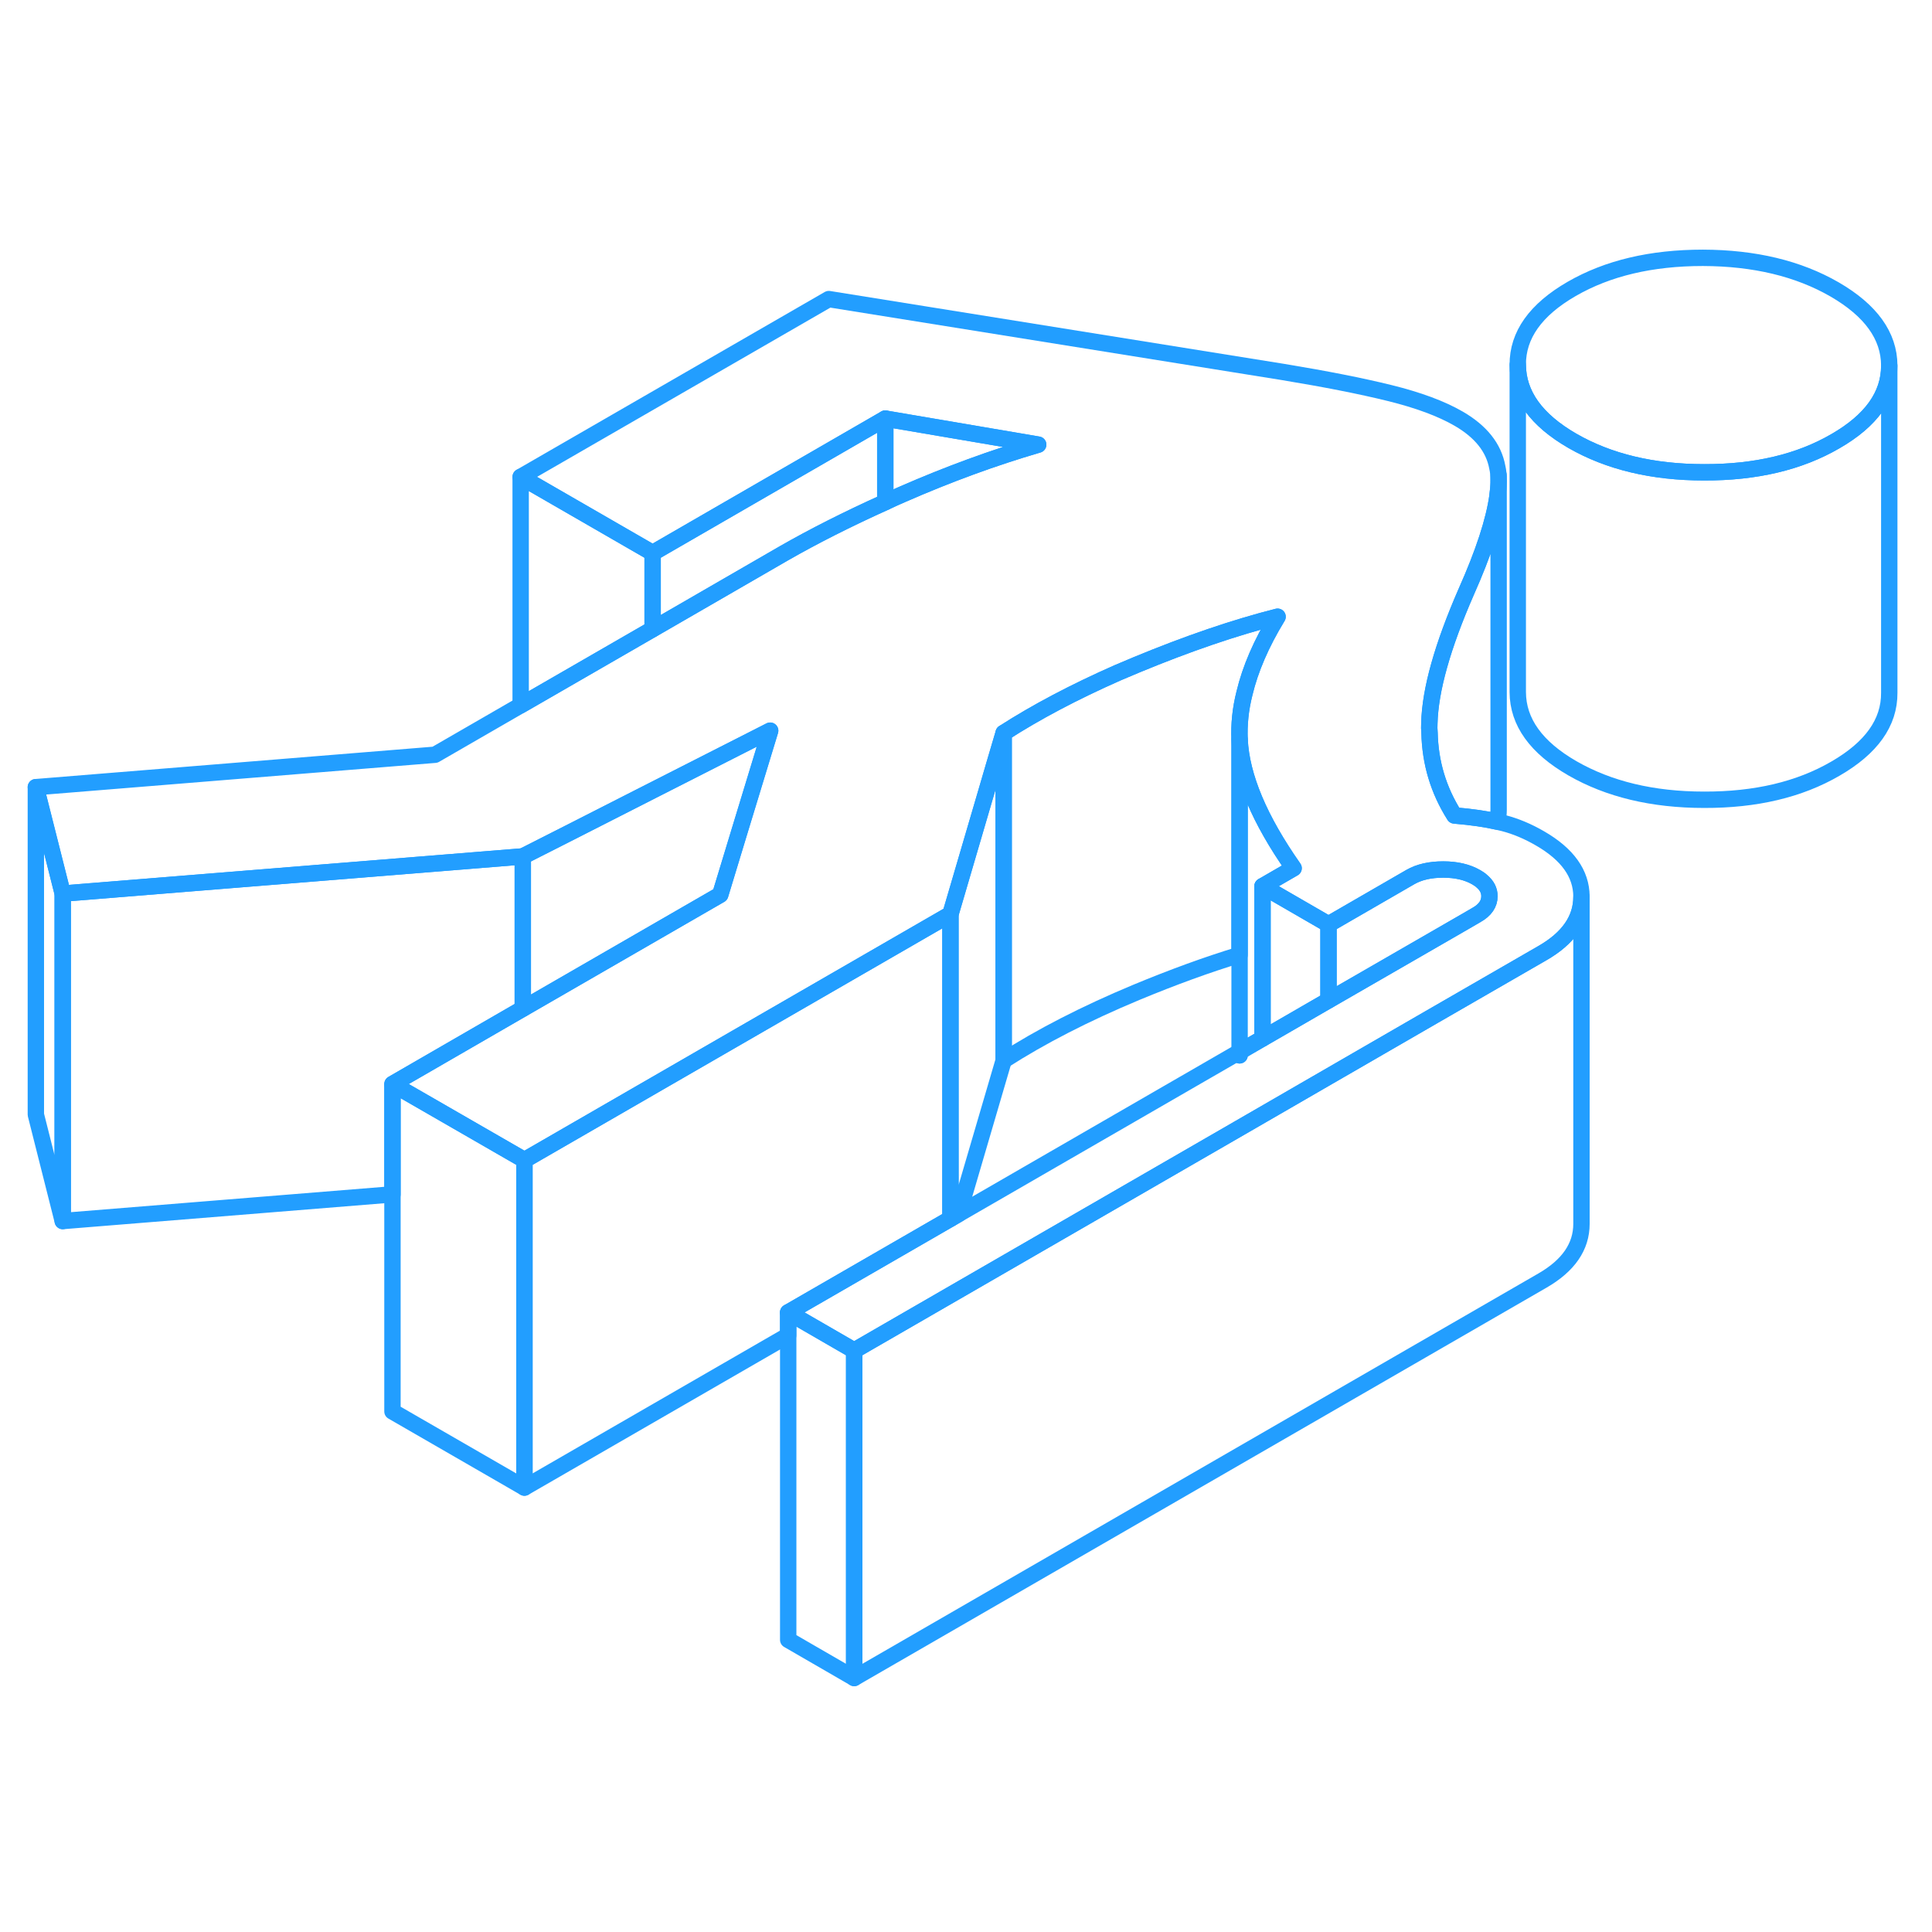 <svg width="48" height="48" viewBox="0 0 118 92" fill="none" xmlns="http://www.w3.org/2000/svg" stroke-width="1px" stroke-linecap="round" stroke-linejoin="round"><path d="M47.04 31.627L45.19 37.697L43.99 41.647L31.93 48.607V39.307L34.79 37.857L39.86 35.277L47.04 31.627Z" stroke="#229EFF" stroke-linejoin="round"/><path d="M32.03 57.857V77.857L23.97 73.207V53.307L24.12 53.297L31.93 57.797L32.03 57.857Z" stroke="#229EFF" stroke-linejoin="round"/><path d="M76.01 29.337C75.76 30.317 75.67 31.267 75.71 32.167V45.317C73.74 45.917 71.65 46.677 69.41 47.607C66.27 48.917 63.57 50.307 61.3 51.767V31.767C63.29 30.487 65.6 29.267 68.25 28.097C68.63 27.937 69.02 27.767 69.41 27.607C72.55 26.307 75.42 25.327 78.03 24.667C77.03 26.307 76.36 27.867 76.01 29.337Z" stroke="#229EFF" stroke-linejoin="round"/><path d="M79.01 40.027L77.11 41.127V50.427L75.73 51.227H75.71V32.167C75.82 34.437 76.92 37.047 79.01 40.027Z" stroke="#229EFF" stroke-linejoin="round"/><path d="M81.14 43.457V48.097L77.11 50.427V41.127L81.14 43.457Z" stroke="#229EFF" stroke-linejoin="round"/><path d="M96.591 41.777V61.747C96.591 63.137 95.8 64.297 94.2 65.217L52.17 89.487V69.487L76.47 55.457L77.11 55.087L81.14 52.757L87.56 49.047L94.2 45.217C95.79 44.307 96.591 43.147 96.591 41.777Z" stroke="#229EFF" stroke-linejoin="round"/><path d="M75.71 51.237V51.457C75.71 51.377 75.72 51.297 75.73 51.227H75.71V51.237Z" stroke="#229EFF" stroke-linejoin="round"/><path d="M115.39 9.317V9.337C115.39 11.147 114.29 12.687 112.1 13.947C109.9 15.227 107.22 15.857 104.08 15.847C100.93 15.847 98.25 15.197 96.04 13.927C93.82 12.647 92.71 11.097 92.7 9.277C92.69 7.467 93.79 5.917 95.99 4.647C98.19 3.377 100.86 2.747 104.01 2.747C107.15 2.757 109.83 3.397 112.05 4.677C114.26 5.957 115.38 7.507 115.39 9.317Z" stroke="#229EFF" stroke-linejoin="round"/><path d="M61.3 31.767V51.767L58.55 61.147L58.05 61.437V42.837L60.3 35.167L60.73 33.697L61.3 31.767Z" stroke="#229EFF" stroke-linejoin="round"/><path d="M3.83 41.577V61.577L2.19 55.077V35.077L3.83 41.577Z" stroke="#229EFF" stroke-linejoin="round"/><path d="M96.591 41.747V41.777C96.591 43.147 95.79 44.307 94.2 45.217L87.56 49.047L81.14 52.757L77.11 55.087L76.47 55.457L52.17 69.487L49.35 67.857L48.14 67.157L58.05 61.437L58.55 61.147L75.71 51.237V51.457C75.71 51.377 75.72 51.297 75.73 51.227L77.11 50.427L81.14 48.097L89.5 43.277L90.17 42.887C90.71 42.587 90.97 42.197 90.97 41.737C90.97 41.377 90.81 41.077 90.5 40.817C90.41 40.727 90.29 40.657 90.16 40.577C89.62 40.267 88.95 40.107 88.15 40.107C87.35 40.107 86.68 40.257 86.14 40.567L81.14 43.457L77.11 41.127L79.01 40.027C76.92 37.047 75.82 34.437 75.71 32.167C75.67 31.267 75.76 30.317 76.01 29.337C76.36 27.867 77.03 26.307 78.03 24.667C75.42 25.327 72.55 26.307 69.41 27.607C69.02 27.767 68.63 27.937 68.25 28.097C65.6 29.267 63.29 30.487 61.3 31.767L60.73 33.697L60.3 35.167L58.05 42.837L32.03 57.857L31.93 57.797L24.12 53.297L23.97 53.207L31.93 48.607L43.99 41.647L45.19 37.697L47.04 31.627L39.86 35.277L34.79 37.857L31.93 39.307L3.83 41.577L2.19 35.077L26.57 33.097L31.8 30.077L39.86 25.427L47.89 20.787C49.69 19.757 51.74 18.717 54.07 17.667C54.42 17.497 54.78 17.337 55.15 17.177C57.92 15.967 60.67 14.957 63.41 14.157L54.07 12.567L39.86 20.777L31.8 16.127L50.62 5.267L78.35 9.717C80.96 10.147 83.14 10.577 84.88 11.007C86.62 11.437 88.03 11.957 89.1 12.577C90.44 13.357 91.23 14.337 91.45 15.537C91.51 15.787 91.53 16.047 91.53 16.317V16.467C91.53 16.727 91.5 16.997 91.46 17.277V17.307C91.25 18.817 90.61 20.767 89.56 23.127C88.11 26.447 87.35 29.127 87.3 31.177C87.29 31.367 87.29 31.557 87.31 31.747C87.35 33.577 87.85 35.257 88.83 36.807C89.9 36.897 90.78 37.027 91.47 37.187C91.6 37.217 91.73 37.247 91.85 37.277C92.58 37.467 93.32 37.777 94.06 38.207C95.74 39.177 96.581 40.357 96.591 41.747Z" stroke="#229EFF" stroke-linejoin="round"/><path d="M31.93 39.307V48.607L23.971 53.207V59.947L3.831 61.577V41.577L31.93 39.307Z" stroke="#229EFF" stroke-linejoin="round"/><path d="M58.05 42.837V61.437L48.14 67.157V68.557L32.03 77.857V57.857L58.05 42.837Z" stroke="#229EFF" stroke-linejoin="round"/><path d="M52.171 69.487V89.487L48.141 87.157V67.157L49.351 67.857L52.171 69.487Z" stroke="#229EFF" stroke-linejoin="round"/><path d="M90.971 41.737C90.971 42.197 90.711 42.587 90.171 42.887L89.501 43.277L81.141 48.097V43.457L86.141 40.567C86.681 40.257 87.351 40.107 88.151 40.107C88.951 40.107 89.621 40.267 90.161 40.577C90.291 40.657 90.411 40.727 90.501 40.817C90.811 41.077 90.971 41.377 90.971 41.737Z" stroke="#229EFF" stroke-linejoin="round"/><path d="M91.531 16.467V36.467C91.531 36.697 91.5 36.937 91.47 37.187C90.78 37.027 89.9 36.897 88.831 36.807C87.85 35.257 87.35 33.577 87.311 31.747C87.29 31.557 87.29 31.367 87.3 31.177C87.35 29.127 88.111 26.447 89.561 23.127C90.611 20.767 91.251 18.817 91.46 17.307V17.277C91.501 16.997 91.52 16.727 91.531 16.467Z" stroke="#229EFF" stroke-linejoin="round"/><path d="M91.53 16.317V16.027" stroke="#229EFF" stroke-linejoin="round"/><path d="M115.39 9.337V29.317C115.4 31.137 114.3 32.677 112.1 33.947C109.9 35.227 107.22 35.857 104.08 35.847C100.93 35.847 98.25 35.197 96.04 33.927C93.82 32.647 92.71 31.097 92.7 29.277V9.277C92.71 11.097 93.82 12.647 96.04 13.927C98.25 15.197 100.93 15.847 104.08 15.847C107.22 15.857 109.9 15.227 112.1 13.947C114.29 12.687 115.39 11.147 115.39 9.337Z" stroke="#229EFF" stroke-linejoin="round"/><path d="M39.86 20.777V25.427L31.8 30.077V16.127L39.86 20.777Z" stroke="#229EFF" stroke-linejoin="round"/><path d="M54.07 12.567V17.667C51.74 18.717 49.69 19.757 47.89 20.787L39.86 25.427V20.777L54.07 12.567Z" stroke="#229EFF" stroke-linejoin="round"/><path d="M63.41 14.157C60.67 14.957 57.92 15.967 55.15 17.177C54.78 17.337 54.42 17.497 54.07 17.667V12.567L63.41 14.157Z" stroke="#229EFF" stroke-linejoin="round"/></svg>